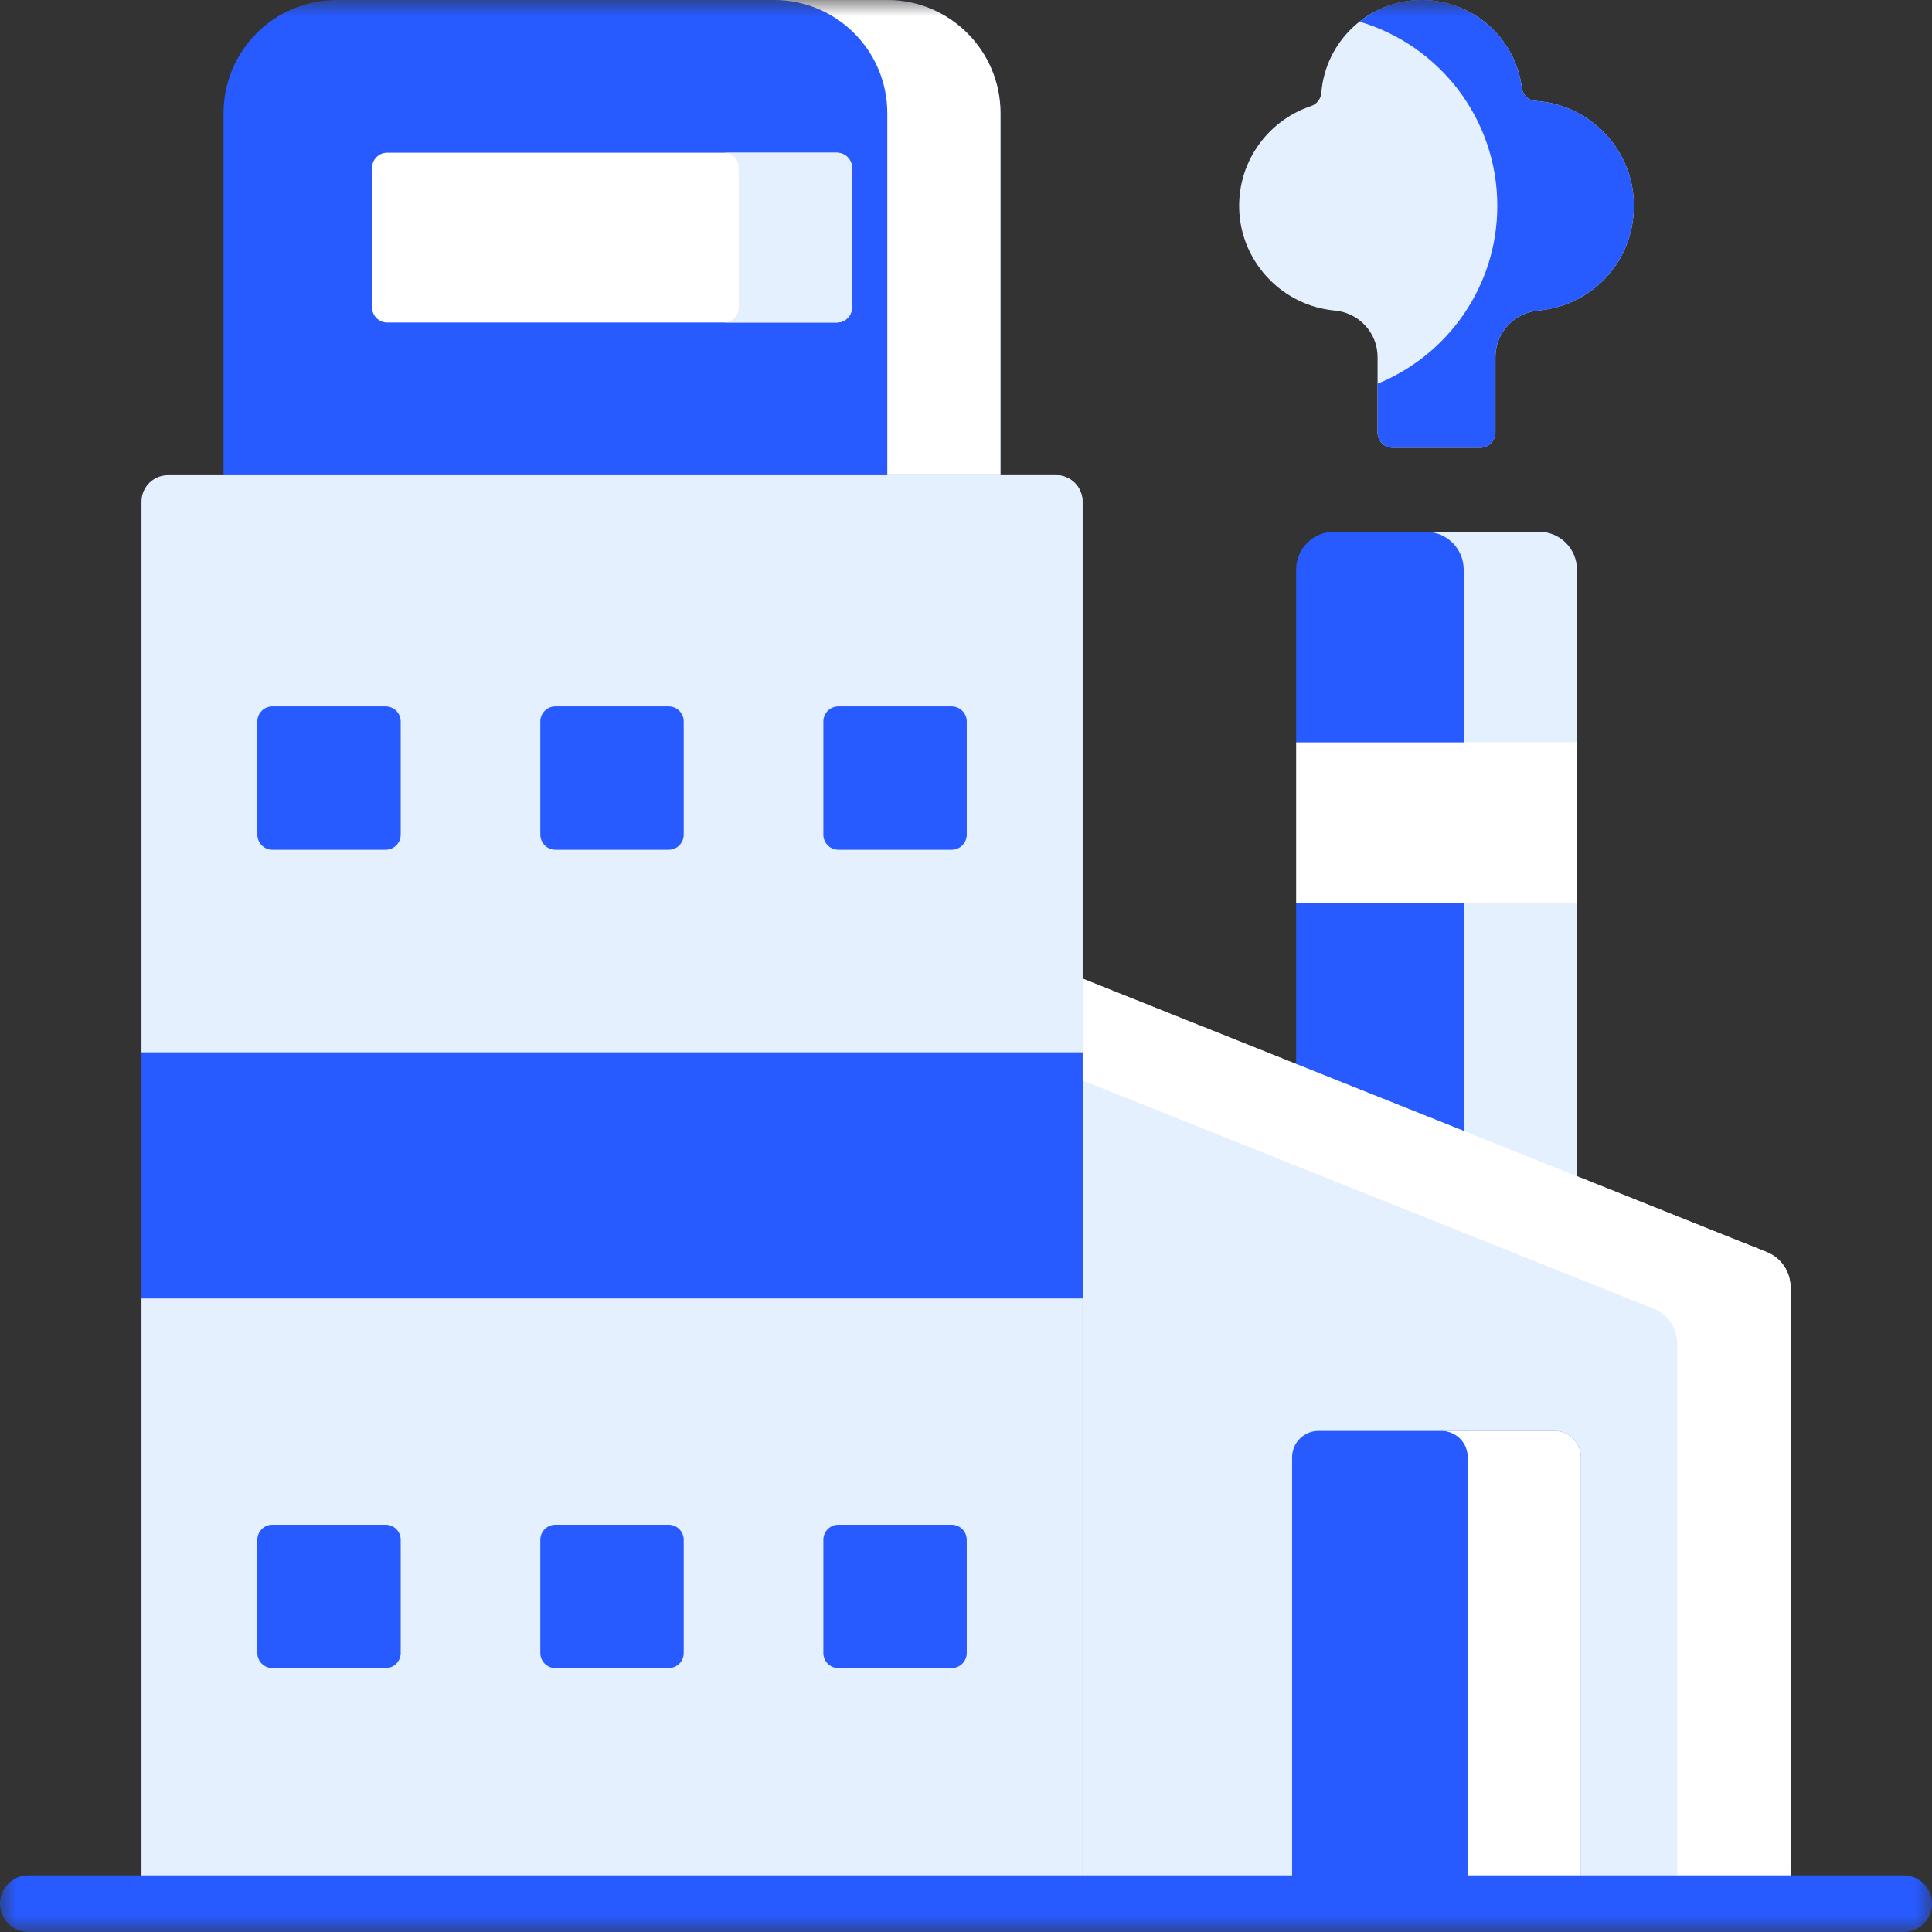 <svg width="60" height="60" viewBox="0 0 60 60" fill="none" xmlns="http://www.w3.org/2000/svg">
<rect x="0" y="0" width="60" height="60" fill="#333333" stroke="none"/>
<mask id="mask0_6_33" style="mask-type:luminance" maskUnits="userSpaceOnUse" x="0" y="0" width="60" height="60">
<path d="M60 0H0V60H60V0Z" fill="white"/>
</mask>
<g mask="url(#mask0_6_33)">
<path d="M27.556 0H10.458C8.516 0 6.942 1.574 6.942 3.516V14.757L19.007 16.515L31.072 14.757V3.516C31.072 1.574 29.498 0 27.556 0Z" fill="#275AFF"/>
<path d="M27.556 0H24.041C25.982 0 27.556 1.574 27.556 3.516V14.757H31.072V3.516C31.072 1.574 29.498 0 27.556 0Z" fill="white"/>
<path d="M25.99 10.016H12.024C11.765 10.016 11.555 9.806 11.555 9.547V5.211C11.555 4.952 11.765 4.742 12.024 4.742H25.99C26.249 4.742 26.459 4.952 26.459 5.211V9.547C26.459 9.806 26.249 10.016 25.99 10.016Z" fill="white"/>
<path d="M25.99 4.742H22.475C22.733 4.742 22.943 4.952 22.943 5.211V9.547C22.943 9.806 22.733 10.016 22.475 10.016H25.99C26.249 10.016 26.459 9.806 26.459 9.547V5.211C26.459 4.952 26.249 4.742 25.99 4.742Z" fill="#E5F0FF"/>
<path d="M48.972 48.496H40.253V28.03L42.011 25.541L40.253 23.052V17.688C40.253 17.04 40.778 16.516 41.425 16.516H47.8C48.447 16.516 48.972 17.04 48.972 17.688V23.052L47.214 25.541L48.972 28.03V48.496Z" fill="#275AFF"/>
<path d="M47.8 16.516H44.284C44.931 16.516 45.456 17.04 45.456 17.688V48.496H48.972V28.03L47.214 25.3L48.972 23.052V17.688C48.972 17.04 48.447 16.516 47.8 16.516Z" fill="#E5F0FF"/>
<path d="M33.619 59.122H4.394V40.323L6.152 36.5L4.394 32.678V15.578C4.394 15.125 4.762 14.758 5.215 14.758H32.799C33.252 14.758 33.619 15.125 33.619 15.578V32.678L31.861 36.5L33.619 40.323V59.122Z" fill="#E5F0FF"/>
<path d="M32.799 14.758H29.283C29.736 14.758 30.104 15.125 30.104 15.578V59.122H33.619V40.323L31.861 36.5L33.619 32.678V15.578C33.619 15.125 33.252 14.758 32.799 14.758Z" fill="#E5F0FF"/>
<path d="M55.605 59.123H33.619V30.391L54.869 38.885C55.314 39.063 55.605 39.494 55.605 39.973V59.123Z" fill="#E5F0FF"/>
<path d="M54.869 38.885L33.619 30.391V33.554L51.353 40.643C51.798 40.821 52.09 41.252 52.09 41.731V59.123H55.605V39.973C55.605 39.494 55.314 39.063 54.869 38.885Z" fill="white"/>
<path d="M4.394 32.68H33.619V40.325H4.394V32.68Z" fill="#275AFF"/>
<path d="M40.253 23.055H48.972V28.033H40.253V23.055Z" fill="white"/>
<path d="M45.456 23.055H48.972V28.033H45.456V23.055Z" fill="white"/>
<path d="M49.098 59.121H40.127V45.258C40.127 44.805 40.494 44.438 40.947 44.438H48.278C48.731 44.438 49.098 44.805 49.098 45.258V59.121Z" fill="#275AFF"/>
<path d="M48.278 44.438H44.762C45.215 44.438 45.582 44.805 45.582 45.258V59.121H49.098V45.258C49.098 44.805 48.731 44.438 48.278 44.438Z" fill="white"/>
<path d="M11.976 51.805H8.46C8.201 51.805 7.992 51.595 7.992 51.336V47.82C7.992 47.561 8.201 47.352 8.46 47.352H11.976C12.235 47.352 12.444 47.561 12.444 47.82V51.336C12.444 51.595 12.235 51.805 11.976 51.805Z" fill="#275AFF"/>
<path d="M20.765 51.805H17.249C16.99 51.805 16.78 51.595 16.78 51.336V47.82C16.78 47.561 16.99 47.352 17.249 47.352H20.765C21.024 47.352 21.233 47.561 21.233 47.82V51.336C21.233 51.595 21.024 51.805 20.765 51.805Z" fill="#275AFF"/>
<path d="M29.554 51.805H26.038C25.779 51.805 25.57 51.595 25.57 51.336V47.82C25.57 47.561 25.779 47.352 26.038 47.352H29.554C29.813 47.352 30.023 47.561 30.023 47.82V51.336C30.023 51.595 29.813 51.805 29.554 51.805Z" fill="#275AFF"/>
<path d="M11.976 26.39H8.46C8.201 26.39 7.992 26.18 7.992 25.922V22.406C7.992 22.147 8.201 21.938 8.46 21.938H11.976C12.235 21.938 12.444 22.147 12.444 22.406V25.922C12.444 26.18 12.235 26.39 11.976 26.39Z" fill="#275AFF"/>
<path d="M20.765 26.39H17.249C16.99 26.39 16.78 26.18 16.78 25.922V22.406C16.78 22.147 16.99 21.938 17.249 21.938H20.765C21.024 21.938 21.233 22.147 21.233 22.406V25.922C21.233 26.18 21.024 26.39 20.765 26.39Z" fill="#275AFF"/>
<path d="M29.554 26.39H26.038C25.779 26.39 25.57 26.18 25.57 25.922V22.406C25.57 22.147 25.779 21.938 26.038 21.938H29.554C29.813 21.938 30.023 22.147 30.023 22.406V25.922C30.023 26.18 29.813 26.39 29.554 26.39Z" fill="#275AFF"/>
<path d="M46.442 13.435V11.088C46.442 10.333 47.022 9.711 47.774 9.644C47.834 9.638 47.894 9.631 47.955 9.622C49.421 9.41 50.545 8.259 50.718 6.789C50.945 4.867 49.505 3.25 47.687 3.134C47.469 3.12 47.292 2.953 47.264 2.736C47.069 1.193 45.752 0 44.157 0C42.509 0 41.161 1.275 41.035 2.882C41.02 3.073 40.895 3.234 40.713 3.295C39.347 3.751 38.383 5.085 38.491 6.627C38.601 8.196 39.848 9.481 41.413 9.64C41.425 9.641 41.436 9.642 41.448 9.643C42.201 9.712 42.782 10.332 42.782 11.088V13.435C42.782 13.694 42.992 13.904 43.251 13.904H45.973C46.232 13.904 46.442 13.694 46.442 13.435Z" fill="#E5F0FF"/>
<path d="M47.688 3.134C47.469 3.119 47.292 2.953 47.264 2.736C47.069 1.193 45.753 0 44.157 0C43.425 0 42.753 0.252 42.22 0.672C44.693 1.399 46.5 3.684 46.5 6.392C46.5 8.89 44.962 11.029 42.783 11.916V13.435C42.783 13.694 42.992 13.904 43.251 13.904H45.973C46.232 13.904 46.442 13.694 46.442 13.435V11.088C46.442 10.333 47.022 9.711 47.774 9.644C47.834 9.638 47.894 9.631 47.955 9.622C49.421 9.41 50.545 8.259 50.718 6.789C50.945 4.867 49.505 3.25 47.688 3.134Z" fill="#275AFF"/>
<path d="M59.121 60H0.879C0.393 60 0 59.606 0 59.121C0 58.636 0.393 58.242 0.879 58.242H59.121C59.607 58.242 60 58.636 60 59.121C60 59.606 59.607 60 59.121 60Z" fill="#275AFF"/>
</g>
</svg>
